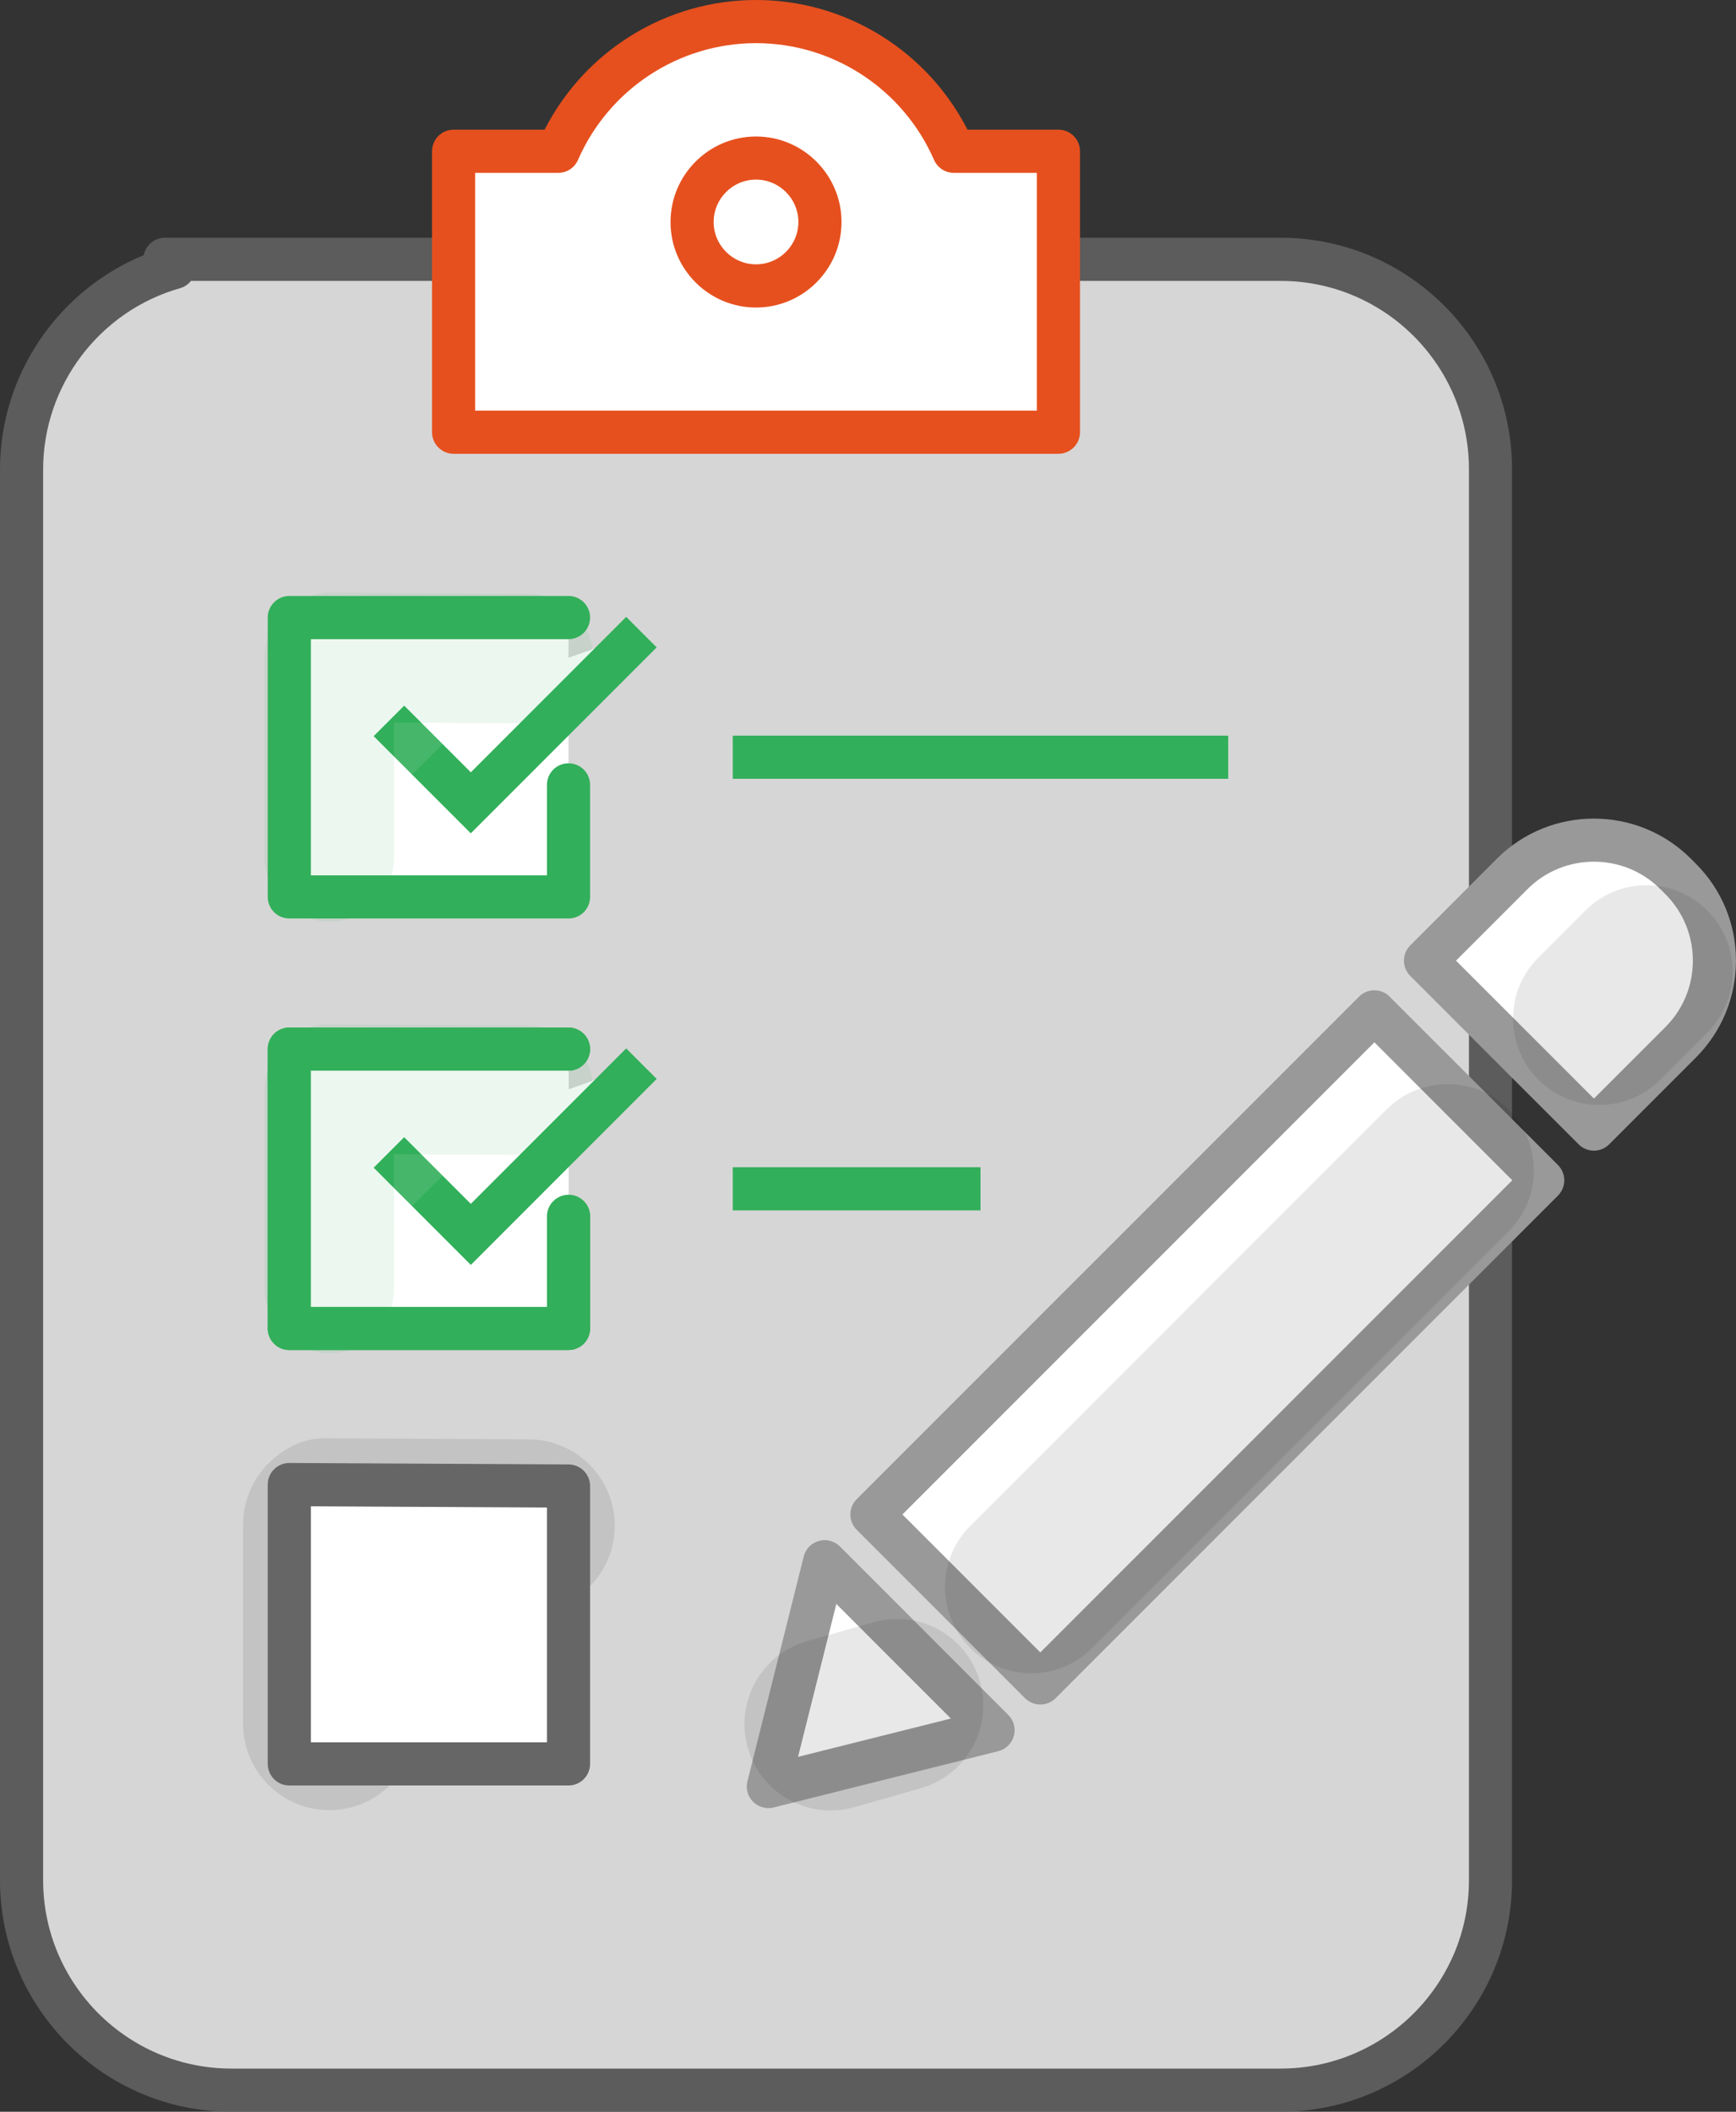 <?xml version="1.0" encoding="utf-8"?>
<!-- Generator: Adobe Illustrator 17.0.0, SVG Export Plug-In . SVG Version: 6.00 Build 0)  -->
<!DOCTYPE svg PUBLIC "-//W3C//DTD SVG 1.1//EN" "http://www.w3.org/Graphics/SVG/1.1/DTD/svg11.dtd">
<svg version="1.1" id="图层_1" xmlns="http://www.w3.org/2000/svg" xmlns:xlink="http://www.w3.org/1999/xlink" x="0px" y="0px"
	 width="40.246px" height="48.934px" viewBox="0 0 40.246 48.934" enable-background="new 0 0 40.246 48.934" xml:space="preserve">
<rect x="0" y="0" width="40.246" height="48.934" fill="#333333" stroke="none"/>
<g>
	<g opacity="0.8">
		<g>
			<g>
				<g>
					<path fill="#FFFFFF" d="M29.689,6.009H8.702H5.365H3.823l0.212,0.189C1.996,6.776,0.5,8.648,0.5,10.874v32.695
						c0,2.687,2.178,4.865,4.865,4.865h24.324c2.687,0,4.865-2.178,4.865-4.865V33.316v-2.321V10.874
						C34.554,8.187,32.376,6.009,29.689,6.009z"/>
				</g>
			</g>
		</g>
		<g>
			<g>
				<g>
					<path fill="#666666" d="M29.689,48.934H5.365C2.407,48.934,0,46.526,0,43.568V10.874C0,8.69,1.344,6.729,3.333,5.912
						c0.005-0.027,0.013-0.055,0.023-0.081c0.074-0.194,0.26-0.322,0.467-0.322h25.866c2.958,0,5.365,2.407,5.365,5.365v32.694
						C35.054,46.526,32.647,48.934,29.689,48.934z M4.427,6.509c-0.064,0.08-0.152,0.141-0.254,0.17C2.305,7.208,1,8.934,1,10.874
						v32.694c0,2.407,1.958,4.365,4.365,4.365h24.325c2.407,0,4.365-1.958,4.365-4.365V10.874c0-2.407-1.958-4.365-4.365-4.365
						H4.427z"/>
				</g>
			</g>
		</g>
	</g>
	<g>
		<g>
			<g>
				<g>
					<polyline fill="#FFFFFF" points="13.18,18.187 13.18,20.783 6.707,20.783 6.707,14.31 13.18,14.31 					"/>
				</g>
			</g>
		</g>
		<g>
			<g>
				<g>
					<path fill="#32AF5A" d="M13.18,21.283H6.707c-0.276,0-0.5-0.224-0.5-0.5V14.31c0-0.276,0.224-0.5,0.5-0.5h6.473
						c0.276,0,0.5,0.224,0.5,0.5s-0.224,0.5-0.5,0.5H7.207v5.474h5.473v-2.097c0-0.276,0.224-0.5,0.5-0.5s0.5,0.224,0.5,0.5v2.597
						C13.68,21.06,13.457,21.283,13.18,21.283z"/>
				</g>
			</g>
		</g>
	</g>
	<g>
		<g>
			<g>
				<g>
					<g>
						<polyline fill="#FFFFFF" points="14.871,14.647 10.915,18.603 9.016,16.704 						"/>
					</g>
				</g>
			</g>
			<g>
				<g>
					<g>
						<polygon fill="#32AF5A" points="10.915,19.31 8.663,17.058 9.37,16.351 10.915,17.896 14.517,14.294 15.224,15.001 						"/>
					</g>
				</g>
			</g>
		</g>
	</g>
	<g>
		<g>
			<g>
				<g>
					<line fill="#FFFFFF" x1="16.988" y1="17.546" x2="28.474" y2="17.546"/>
				</g>
			</g>
		</g>
		<g>
			<g>
				<g>
					<rect x="16.988" y="17.046" fill="#32AF5A" width="11.486" height="1"/>
				</g>
			</g>
		</g>
	</g>
	<g>
		<g>
			<g>
				<g>
					<polyline fill="#FFFFFF" points="13.18,28.187 13.18,30.783 6.707,30.783 6.707,24.31 13.18,24.31 					"/>
				</g>
			</g>
		</g>
		<g>
			<g>
				<g>
					<path fill="#32AF5A" d="M13.18,31.283H6.707c-0.276,0-0.5-0.224-0.5-0.5v-6.473c0-0.276,0.224-0.5,0.5-0.5h6.473
						c0.276,0,0.5,0.224,0.5,0.5s-0.224,0.5-0.5,0.5H7.207v5.473h5.473v-2.097c0-0.276,0.224-0.5,0.5-0.5s0.5,0.224,0.5,0.5v2.597
						C13.68,31.06,13.457,31.283,13.18,31.283z"/>
				</g>
			</g>
		</g>
	</g>
	<g>
		<g>
			<g>
				<g>
					<polyline fill="#FFFFFF" points="13.18,28.187 13.18,30.783 6.707,30.783 6.707,24.31 13.18,24.31 					"/>
				</g>
			</g>
		</g>
		<g>
			<g>
				<g>
					<path fill="#32AF5A" d="M13.18,31.283H6.707c-0.276,0-0.5-0.224-0.5-0.5v-6.473c0-0.276,0.224-0.5,0.5-0.5h6.473
						c0.276,0,0.5,0.224,0.5,0.5s-0.224,0.5-0.5,0.5H7.207v5.473h5.473v-2.097c0-0.276,0.224-0.5,0.5-0.5s0.5,0.224,0.5,0.5v2.597
						C13.68,31.06,13.457,31.283,13.18,31.283z"/>
				</g>
			</g>
		</g>
	</g>
	<g>
		<g>
			<g>
				<g>
					<g>
						<polyline fill="#FFFFFF" points="14.871,24.647 10.915,28.603 9.016,26.704 						"/>
					</g>
				</g>
			</g>
			<g>
				<g>
					<g>
						<polygon fill="#32AF5A" points="10.915,29.311 8.663,27.058 9.37,26.351 10.915,27.896 14.517,24.294 15.224,25.001 						"/>
					</g>
				</g>
			</g>
		</g>
	</g>
	<g>
		<g>
			<g>
				<g>
					<line fill="#FFFFFF" x1="16.988" y1="27.547" x2="22.731" y2="27.547"/>
				</g>
			</g>
		</g>
		<g>
			<g>
				<g>
					<rect x="16.988" y="27.047" fill="#32AF5A" width="5.743" height="1"/>
				</g>
			</g>
		</g>
	</g>
	<g opacity="0.1">
		<g>
			<g>
				<g>
					<polyline fill="#FFFFFF" points="7.635,19.855 7.635,15.237 12.253,15.262 					"/>
				</g>
			</g>
		</g>
		<g>
			<g>
				<g>
					<path fill="#32AF5A" d="M7.635,21.355c-0.829,0-1.5-0.672-1.5-1.5v-4.618c0-0.399,0.159-0.782,0.442-1.063
						c0.281-0.279,0.661-0.437,1.058-0.437c0.002,0,0.005,0,0.008,0l4.618,0.024c0.829,0.005,1.497,0.68,1.492,1.508
						c-0.004,0.826-0.675,1.492-1.5,1.492c-0.002,0-0.005,0-0.008,0l-3.11-0.017v3.11C9.135,20.684,8.463,21.355,7.635,21.355z"/>
				</g>
			</g>
		</g>
	</g>
	<g opacity="0.1">
		<g>
			<g>
				<g>
					<polyline fill="#FFFFFF" points="7.635,29.855 7.635,25.238 12.253,25.262 					"/>
				</g>
			</g>
		</g>
		<g>
			<g>
				<g>
					<path fill="#32AF5A" d="M7.635,31.355c-0.829,0-1.5-0.672-1.5-1.5v-4.618c0-0.399,0.159-0.782,0.442-1.063
						c0.283-0.281,0.682-0.459,1.065-0.437l4.618,0.024c0.829,0.005,1.497,0.68,1.492,1.508c-0.004,0.826-0.675,1.492-1.5,1.492
						c-0.002,0-0.005,0-0.008,0l-3.11-0.017v3.11C9.135,30.684,8.463,31.355,7.635,31.355z"/>
				</g>
			</g>
		</g>
	</g>
	<g opacity="0.1">
		<g>
			<g>
				<g>
					<polyline fill="#FFFFFF" points="7.635,39.946 7.635,35.328 12.253,35.353 					"/>
				</g>
			</g>
		</g>
		<g>
			<g>
				<g>
					<path fill="#231815" d="M7.635,41.945c-1.104,0-2-0.896-2-2v-4.617c0-0.532,0.212-1.043,0.589-1.418
						c0.378-0.375,0.879-0.621,1.421-0.582l4.618,0.024c1.104,0.006,1.995,0.906,1.989,2.011c-0.006,1.101-0.9,1.989-2,1.989
						c-0.003,0-0.007,0-0.011,0l-2.607-0.014v2.606C9.635,41.05,8.739,41.945,7.635,41.945z"/>
				</g>
			</g>
		</g>
	</g>
	<g opacity="0.1">
		<g>
			<g>
				<g>
					
						<path fill="#FFFFFF" stroke="#231815" stroke-width="4" stroke-linecap="round" stroke-linejoin="round" stroke-miterlimit="10" d="
						M12.253,35.353"/>
				</g>
			</g>
		</g>
	</g>
	<g>
		<g>
			<g>
				<g>
					<polyline fill="#FFFFFF" points="13.18,34.435 13.18,40.873 6.707,40.873 6.707,34.4 13.18,34.435 					"/>
				</g>
			</g>
		</g>
		<g>
			<g>
				<g>
					<path fill="#666666" d="M13.18,41.373H6.707c-0.276,0-0.5-0.224-0.5-0.5V34.4c0-0.133,0.053-0.261,0.147-0.354
						c0.094-0.093,0.22-0.146,0.353-0.146c0,0,0.002,0,0.002,0l6.473,0.034c0.275,0.001,0.498,0.225,0.498,0.5v6.438
						C13.68,41.149,13.457,41.373,13.18,41.373z M7.207,40.373h5.473v-5.441l-5.473-0.028V40.373z"/>
				</g>
			</g>
		</g>
	</g>
	<g>
		<g>
			<g>
				<g>
					<g>
						<g>
							<g>
								
									<rect x="25.23" y="22.984" transform="matrix(0.707 0.707 -0.707 0.707 30.275 -10.648)" fill="#FFFFFF" width="5.521" height="16.473"/>
							</g>
						</g>
					</g>
					<g>
						<g>
							<g>
								<path fill="#999999" d="M24.118,39.497c-0.133,0-0.26-0.053-0.354-0.146l-3.904-3.904c-0.195-0.195-0.195-0.512,0-0.707
									l11.648-11.647c0.195-0.195,0.512-0.195,0.707,0l3.904,3.903c0.094,0.094,0.146,0.221,0.146,0.354s-0.053,0.26-0.146,0.354
									L24.472,39.351C24.378,39.444,24.251,39.497,24.118,39.497z M20.921,35.093l3.197,3.197L35.06,27.349l-3.197-3.196
									L20.921,35.093z"/>
							</g>
						</g>
					</g>
				</g>
				<g>
					<g>
						<g>
							<g>
								<polygon fill="#FFFFFF" points="17.813,41.398 19.119,36.189 23.023,40.093 								"/>
							</g>
						</g>
					</g>
					<g>
						<g>
							<g>
								<path fill="#999999" d="M17.813,41.897c-0.131,0-0.259-0.052-0.354-0.146c-0.125-0.124-0.174-0.305-0.131-0.475l1.305-5.209
									c0.043-0.175,0.178-0.313,0.352-0.36c0.172-0.051,0.359,0.001,0.487,0.128l3.904,3.904c0.127,0.127,0.176,0.313,0.128,0.487
									c-0.048,0.173-0.186,0.308-0.36,0.352l-5.209,1.305C17.895,41.893,17.854,41.897,17.813,41.897z M19.389,37.166
									l-0.888,3.544l3.543-0.888L19.389,37.166z"/>
							</g>
						</g>
					</g>
				</g>
				<g>
					<g>
						<g>
							<g>
								<path fill="#FFFFFF" d="M36.952,26.163l-3.904-3.904l2.009-2.009c1.046-1.046,2.743-1.046,3.789,0l0.115,0.115
									c1.046,1.046,1.046,2.743,0,3.789L36.952,26.163z"/>
							</g>
						</g>
					</g>
					<g>
						<g>
							<g>
								<path fill="#999999" d="M36.952,26.663c-0.128,0-0.256-0.049-0.354-0.146l-3.904-3.903c-0.195-0.195-0.195-0.512,0-0.707
									l2.009-2.01c1.239-1.238,3.257-1.238,4.496,0l0.116,0.116c0.6,0.6,0.93,1.397,0.93,2.247c0,0.849-0.331,1.647-0.931,2.248
									l-2.009,2.009C37.208,26.614,37.08,26.663,36.952,26.663z M33.755,22.26l3.197,3.196l1.656-1.655
									c0.412-0.412,0.638-0.959,0.638-1.541s-0.227-1.13-0.638-1.541l-0.116-0.116c-0.849-0.849-2.232-0.848-3.081,0.001
									L33.755,22.26z"/>
							</g>
						</g>
					</g>
				</g>
			</g>
			<g opacity="0.1">
				<g>
					<g>
						<g>
							<line fill="#FFFFFF" x1="38.169" y1="22.513" x2="37.078" y2="23.604"/>
						</g>
					</g>
				</g>
				<g>
					<g>
						<g>
							<path fill="#231815" d="M37.078,25.604c-0.512,0-1.024-0.195-1.415-0.586c-0.781-0.781-0.781-2.048,0-2.828l1.091-1.091
								c0.782-0.782,2.048-0.78,2.829,0c0.781,0.781,0.781,2.048,0,2.828l-1.091,1.091C38.101,25.408,37.589,25.604,37.078,25.604z"
								/>
						</g>
					</g>
				</g>
			</g>
			<g opacity="0.1">
				<g>
					<g>
						<g>
							<line fill="#FFFFFF" x1="33.56" y1="27.121" x2="23.907" y2="36.774"/>
						</g>
					</g>
				</g>
				<g>
					<g>
						<g>
							<path fill="#231815" d="M23.908,38.773c-0.512,0-1.024-0.195-1.414-0.586c-0.781-0.781-0.781-2.047,0-2.828l9.652-9.652
								c0.78-0.781,2.048-0.781,2.828,0c0.781,0.781,0.781,2.047,0,2.828l-9.652,9.652C24.932,38.578,24.419,38.773,23.908,38.773z"
								/>
						</g>
					</g>
				</g>
			</g>
		</g>
		<g opacity="0.1">
			<g>
				<g>
					<g>
						<line fill="#FFFFFF" x1="20.797" y1="39.516" x2="19.259" y2="39.952"/>
					</g>
				</g>
			</g>
			<g>
				<g>
					<g>
						<path fill="#231815" d="M19.258,41.953c-0.872,0-1.673-0.574-1.923-1.455c-0.302-1.063,0.315-2.168,1.377-2.47l1.537-0.437
							c1.065-0.302,2.168,0.314,2.47,1.378c0.302,1.063-0.315,2.168-1.377,2.47l-1.537,0.437
							C19.623,41.928,19.439,41.953,19.258,41.953z"/>
					</g>
				</g>
			</g>
		</g>
	</g>
	<g>
		<g>
			<g>
				<g>
					<path fill="#FFFFFF" d="M22.112,3.505C21.339,1.738,19.579,0.5,17.527,0.5s-3.812,1.238-4.585,3.005h-2.426v6.51h14.022v-6.51
						H22.112z"/>
				</g>
			</g>
		</g>
		<g>
			<g>
				<g>
					<path fill="#E6501E" d="M24.538,10.515H10.516c-0.276,0-0.5-0.224-0.5-0.5v-6.51c0-0.276,0.224-0.5,0.5-0.5h2.11
						C13.563,1.169,15.452,0,17.527,0c2.075,0,3.964,1.169,4.902,3.005h2.109c0.276,0,0.5,0.224,0.5,0.5v6.51
						C25.038,10.291,24.814,10.515,24.538,10.515z M11.016,9.515h13.022v-5.51h-1.926c-0.199,0-0.378-0.117-0.458-0.3
						C20.935,2.062,19.315,1,17.527,1c-1.789,0-3.408,1.062-4.127,2.705c-0.08,0.183-0.259,0.3-0.458,0.3h-1.926V9.515z"/>
				</g>
			</g>
		</g>
	</g>
	<g>
		<g>
			<g>
				<g>
					<circle fill="#FFFFFF" cx="17.527" cy="5.144" r="1.482"/>
				</g>
			</g>
		</g>
		<g>
			<g>
				<g>
					<path fill="#E6501E" d="M17.527,7.126c-1.093,0-1.982-0.889-1.982-1.981s0.889-1.982,1.982-1.982s1.982,0.89,1.982,1.982
						S18.62,7.126,17.527,7.126z M17.527,4.162c-0.542,0-0.982,0.44-0.982,0.982c0,0.541,0.44,0.981,0.982,0.981
						s0.982-0.44,0.982-0.981C18.509,4.603,18.068,4.162,17.527,4.162z"/>
				</g>
			</g>
		</g>
	</g>
</g>
</svg>
